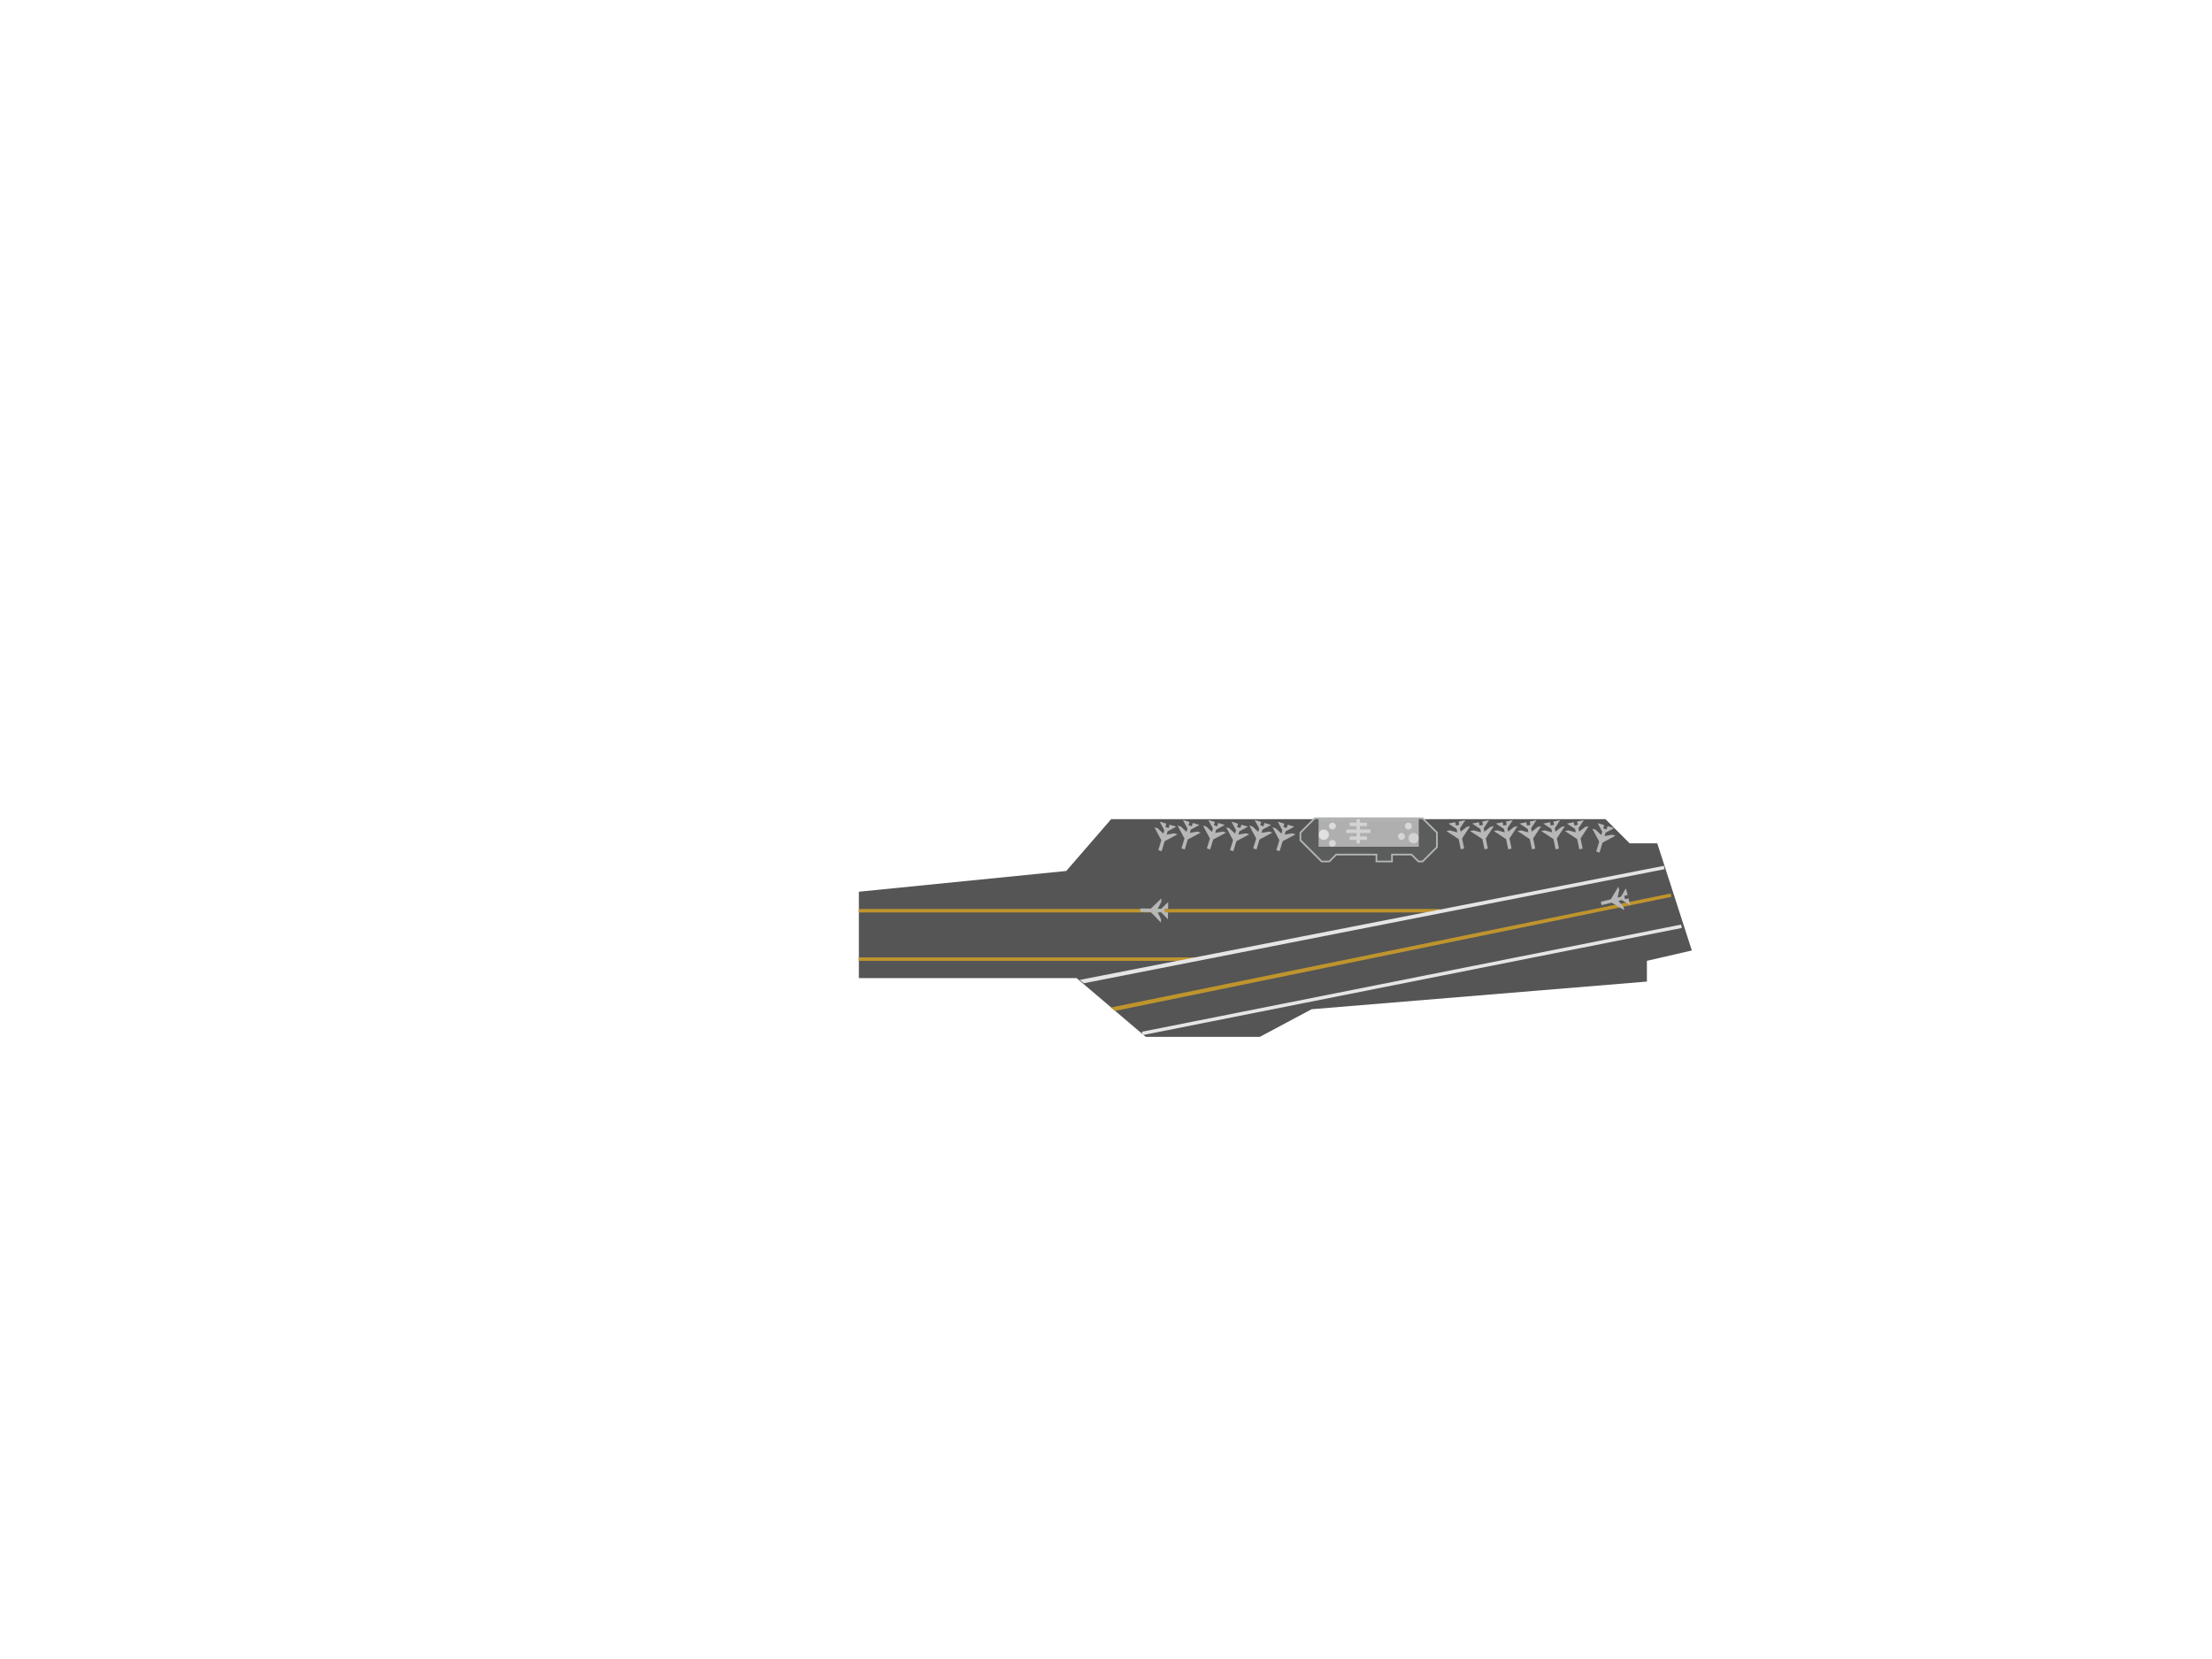 <?xml version="1.0" encoding="utf-8"?>
<!-- Generator: Adobe Illustrator 16.0.0, SVG Export Plug-In . SVG Version: 6.00 Build 0)  -->
<!DOCTYPE svg PUBLIC "-//W3C//DTD SVG 1.1//EN" "http://www.w3.org/Graphics/SVG/1.1/DTD/svg11.dtd">
<svg version="1.1" id="Layer_1" xmlns="http://www.w3.org/2000/svg" xmlns:xlink="http://www.w3.org/1999/xlink" x="0px" y="0px"
	 width="640px" height="480px" viewBox="0 0 640 480" enable-background="new 0 0 640 480" xml:space="preserve">
<path fill-rule="evenodd" clip-rule="evenodd" fill="#545554" d="M321.5,237h143l7,7h8l10,31l-13,3v6l-97,8l-15,8h-33l-20-17h-63
	v-25l60-6L321.5,237z"/>
<path fill-rule="evenodd" clip-rule="evenodd" fill="#B0AFB0" stroke="#B2B3B3" stroke-miterlimit="10" d="M411.5,237l4,4v4l-4,4h-1
	l-2-2h-6v2h-4v-2h-12l-2,2h-2l-6-6v-2l4-4H411.5z"/>
<path fill-rule="evenodd" clip-rule="evenodd" fill="#BF942D" d="M322.6,292.49l-1.199-0.979l162-33l0.199,0.979L322.6,292.49z"/>
<path fill-rule="evenodd" clip-rule="evenodd" fill="#BF942D" d="M248.5,278v-1h98v1H248.5z"/>
<path fill-rule="evenodd" clip-rule="evenodd" fill="#BF942D" d="M248.5,264v-1h168v1H248.5z"/>
<path fill-rule="evenodd" clip-rule="evenodd" fill="#E5E5E5" d="M330.598,299.49l-0.195-0.98l156-31l0.195,0.98L330.598,299.49z"/>
<path fill-rule="evenodd" clip-rule="evenodd" fill="#E5E5E5" d="M313.595,284.491l-1.19-0.981l169-33l0.19,0.981L313.595,284.491z"
	/>
<path fill-rule="evenodd" clip-rule="evenodd" fill="#D8D8D8" d="M407.5,238c0.552,0,1,0.448,1,1s-0.448,1-1,1s-1-0.448-1-1
	S406.948,238,407.5,238z"/>
<path fill-rule="evenodd" clip-rule="evenodd" fill="#D3D3D3" d="M409,241c0.828,0,1.5,0.671,1.5,1.5s-0.672,1.5-1.5,1.5
	c-0.829,0-1.5-0.671-1.5-1.5S408.171,241,409,241z"/>
<path fill-rule="evenodd" clip-rule="evenodd" fill="#D6D6D6" d="M405.5,241c0.552,0,1,0.448,1,1s-0.448,1-1,1s-1-0.448-1-1
	S404.948,241,405.5,241z"/>
<path fill-rule="evenodd" clip-rule="evenodd" fill="#DCDCDA" d="M385.5,238c0.552,0,1,0.448,1,1s-0.448,1-1,1s-1-0.448-1-1
	S384.948,238,385.5,238z"/>
<path fill-rule="evenodd" clip-rule="evenodd" fill="#D8D8D8" d="M385.5,243c0.552,0,1,0.448,1,1s-0.448,1-1,1s-1-0.448-1-1
	S384.948,243,385.5,243z"/>
<path fill-rule="evenodd" clip-rule="evenodd" fill="#E0E0E0" d="M383,240c0.828,0,1.5,0.671,1.5,1.5s-0.672,1.5-1.5,1.5
	c-0.829,0-1.5-0.671-1.5-1.5S382.171,240,383,240z"/>
<path fill-rule="evenodd" clip-rule="evenodd" fill="#5B5C5C" d="M381.5,237h-1l-4,4v2l6,6h2l2-2h12v2h4v-2h6l2,2h1l4-4v-4l-4-4h-1
	v8h-29V237z"/>
<path fill-rule="evenodd" clip-rule="evenodd" fill="#D3D3D3" d="M392.5,237v1h-2v1h2v1h-3v1h3v1h-2v1h2v1h1v-1h2v-1h-2v-1h3v-1h-3
	v-1h2v-1h-2v-1H392.5z"/>
<path fill-rule="evenodd" clip-rule="evenodd" fill="#B7B7B7" d="M418.502,240.446l3.542,2.335l0.604,2.938l0.979-0.201
	l-0.604-2.938l2.335-3.542l-0.979,0.201l-1.758,1.382l-0.201-0.979l1.557-2.362l-1.959,0.402l0.201,0.98l-0.979,0.201l-0.201-0.98
	l-1.959,0.403l2.362,1.557l0.201,0.979l-2.161-0.577L418.502,240.446z"/>
<path fill-rule="evenodd" clip-rule="evenodd" fill="#B7B7B7" d="M425.359,240.446l3.542,2.335l0.604,2.938l0.979-0.201
	l-0.604-2.938l2.335-3.542l-0.979,0.201l-1.758,1.382l-0.201-0.979l1.557-2.362l-1.959,0.402l0.201,0.98l-0.979,0.201l-0.201-0.98
	l-1.959,0.403l2.362,1.557l0.201,0.979l-2.161-0.577L425.359,240.446z"/>
<path fill-rule="evenodd" clip-rule="evenodd" fill="#B7B7B7" d="M432.216,240.446l3.542,2.335l0.604,2.938l0.979-0.201
	l-0.604-2.938l2.335-3.542l-0.979,0.201l-1.758,1.382l-0.201-0.979l1.557-2.362l-1.959,0.402l0.201,0.98l-0.979,0.201l-0.201-0.98
	l-1.959,0.403l2.362,1.557l0.201,0.979l-2.161-0.577L432.216,240.446z"/>
<path fill-rule="evenodd" clip-rule="evenodd" fill="#B7B7B7" d="M439.073,240.446l3.542,2.335l0.604,2.938l0.979-0.201
	l-0.604-2.938l2.335-3.542l-0.979,0.201l-1.758,1.382l-0.201-0.979l1.557-2.362l-1.959,0.402l0.201,0.98l-0.979,0.201l-0.201-0.98
	l-1.959,0.403l2.362,1.557l0.201,0.979l-2.161-0.577L439.073,240.446z"/>
<path fill-rule="evenodd" clip-rule="evenodd" fill="#B7B7B7" d="M445.93,240.446l3.542,2.335l0.604,2.938l0.979-0.201l-0.604-2.938
	l2.335-3.542l-0.979,0.201l-1.758,1.382l-0.201-0.979l1.557-2.362l-1.959,0.402l0.201,0.98l-0.979,0.201l-0.201-0.98l-1.959,0.403
	l2.362,1.557l0.201,0.979l-2.161-0.577L445.93,240.446z"/>
<path fill-rule="evenodd" clip-rule="evenodd" fill="#B7B7B7" d="M452.787,240.446l3.542,2.335l0.604,2.938l0.979-0.201
	l-0.604-2.938l2.335-3.542l-0.979,0.201l-1.758,1.382l-0.201-0.979l1.557-2.362l-1.959,0.402l0.201,0.98l-0.979,0.201l-0.201-0.98
	l-1.959,0.403l2.362,1.557l0.201,0.979l-2.161-0.577L452.787,240.446z"/>
<path fill-rule="evenodd" clip-rule="evenodd" fill="#B7B7B7" d="M460.705,239.772l2.001,3.741l-0.871,2.871l0.957,0.291
	l0.871-2.871l3.741-2l-0.957-0.29l-2.204,0.376l0.29-0.957l2.495-1.334l-1.914-0.58l-0.291,0.957l-0.957-0.29l0.291-0.958
	l-1.915-0.58l1.334,2.495l-0.29,0.957l-1.624-1.538L460.705,239.772z"/>
<path fill-rule="evenodd" clip-rule="evenodd" fill="#B7B7B7" d="M368.157,239.361l2.001,3.741l-0.871,2.871l0.957,0.291
	l0.871-2.871l3.741-2l-0.957-0.29l-2.204,0.376l0.29-0.957l2.495-1.334l-1.914-0.58l-0.291,0.957l-0.957-0.29l0.291-0.958
	l-1.915-0.58l1.334,2.495l-0.29,0.957l-1.624-1.538L368.157,239.361z"/>
<path fill-rule="evenodd" clip-rule="evenodd" fill="#B7B7B7" d="M361.458,238.86l2.001,3.741l-0.871,2.871l0.957,0.291l0.871-2.871
	l3.741-2l-0.957-0.29l-2.204,0.376l0.29-0.957l2.495-1.334l-1.914-0.58l-0.291,0.957l-0.957-0.29l0.291-0.958l-1.915-0.58
	l1.334,2.495l-0.29,0.957l-1.624-1.538L361.458,238.86z"/>
<path fill-rule="evenodd" clip-rule="evenodd" fill="#B7B7B7" d="M354.76,239.361l2.001,3.741l-0.871,2.871l0.957,0.291l0.871-2.871
	l3.741-2l-0.957-0.29l-2.204,0.376l0.29-0.957l2.495-1.334l-1.914-0.58l-0.291,0.957l-0.957-0.29l0.291-0.958l-1.915-0.58
	l1.334,2.495l-0.29,0.957l-1.624-1.538L354.76,239.361z"/>
<path fill-rule="evenodd" clip-rule="evenodd" fill="#B7B7B7" d="M348.061,238.861l2.001,3.741l-0.871,2.871l0.957,0.291
	l0.871-2.871l3.741-2l-0.957-0.29l-2.204,0.376l0.29-0.957l2.495-1.334l-1.914-0.58l-0.291,0.957l-0.957-0.29l0.291-0.958
	l-1.915-0.58l1.334,2.495l-0.29,0.957l-1.624-1.538L348.061,238.861z"/>
<path fill-rule="evenodd" clip-rule="evenodd" fill="#B7B7B7" d="M340.705,238.861l2.001,3.741l-0.871,2.871l0.957,0.291
	l0.871-2.871l3.741-2l-0.957-0.29l-2.204,0.376l0.29-0.957l2.495-1.334l-1.914-0.58l-0.291,0.957l-0.957-0.29l0.291-0.958
	l-1.915-0.58l1.334,2.495l-0.29,0.957l-1.624-1.538L340.705,238.861z"/>
<path fill-rule="evenodd" clip-rule="evenodd" fill="#B7B7B7" d="M334.006,239.361l2.001,3.741l-0.871,2.871l0.957,0.291
	l0.871-2.871l3.741-2l-0.957-0.29l-2.204,0.376l0.29-0.957l2.495-1.334l-1.914-0.58l-0.291,0.957l-0.957-0.29l0.291-0.958
	l-1.915-0.58l1.334,2.495l-0.29,0.957l-1.624-1.538L334.006,239.361z"/>
<path fill-rule="evenodd" clip-rule="evenodd" fill="#B7B7B7" d="M336.016,259.938l-3.049,2.95l-3-0.05l-0.017,1l3,0.05l2.949,3.049
	l0.017-0.999l-0.966-2.017l0.999,0.017l1.967,2.033l0.033-2l-1-0.017l0.016-1l1,0.017l0.033-2l-2.033,1.967l-1-0.017l1.034-1.983
	L336.016,259.938z"/>
<path fill-rule="evenodd" clip-rule="evenodd" fill="#B7B7B7" d="M468.242,256.544l-2.175,3.643l-2.909,0.733l0.244,0.97
	l2.909-0.734l3.642,2.175l-0.244-0.969l-1.458-1.695l0.969-0.245l2.429,1.45l-0.489-1.939l-0.97,0.244l-0.245-0.97l0.97-0.244
	l-0.49-1.94l-1.45,2.429l-0.97,0.245l0.481-2.185L468.242,256.544z"/>
</svg>
